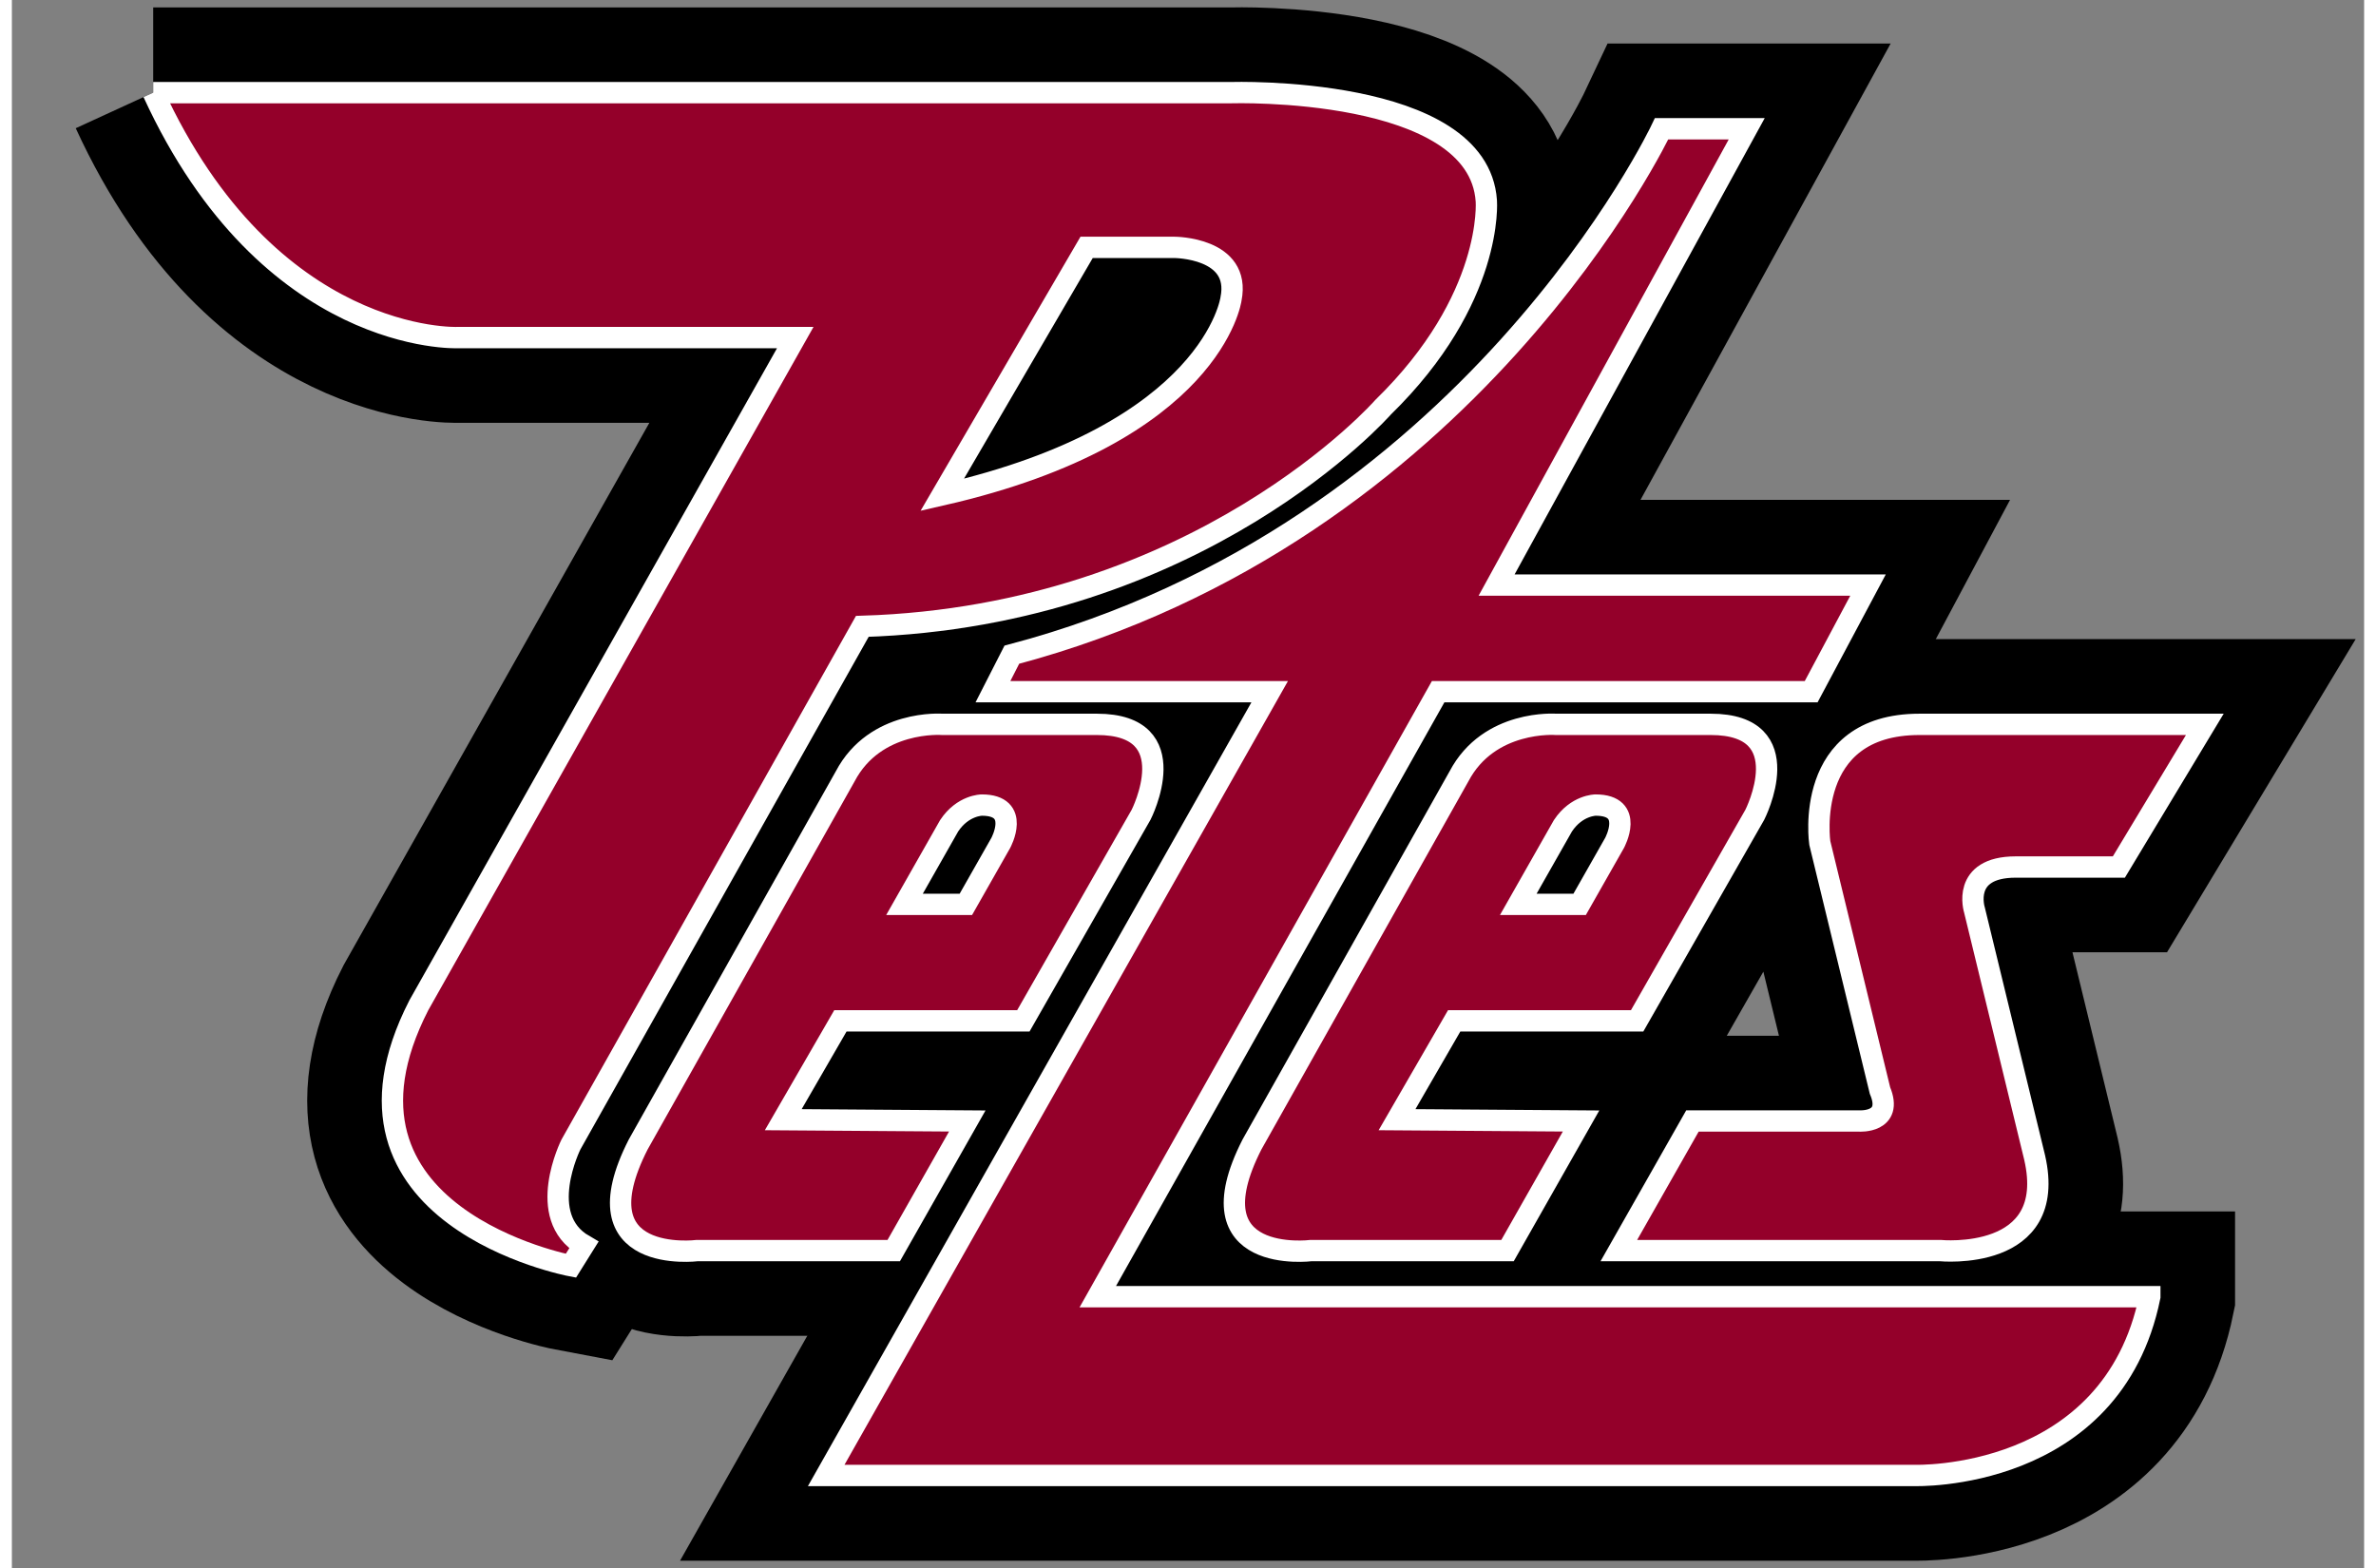 <svg xmlns="http://www.w3.org/2000/svg" xmlns:xlink="http://www.w3.org/1999/xlink" height="256.905" viewBox="0 0 49.5 33" width="389.249"><rect x="0" y="0" width="49.5" height="33" fill="#808080" stroke="none"/><clipPath id="a"><path d="m111.454 150.927h39.653v27.072h-39.653z"/></clipPath><g clip-path="url(#a)" transform="matrix(1.25 0 0 -1.25 -139.351 222.071)"><path d="m0 0 .588 1.035s.346.637-.319.637c0 0-.319 0-.55-.348l-.752-1.324zm.024-3.647-1.238-2.182h-3.307s-2.035-.256-.996 1.785l3.485 6.198c.506.964 1.635.877 1.635.877h2.604c1.519 0 .743-1.522.743-1.522l-1.982-3.47h-3.08l-.962-1.664 3.098-.022z" transform="translate(127.541 162.43)"/><path d="m0 0 .588 1.035s.346.637-.319.637c0 0-.319 0-.55-.348l-.752-1.324zm.024-3.647-1.238-2.182h-3.307s-2.035-.256-.996 1.785l3.485 6.198c.506.964 1.635.877 1.635.877h2.604c1.519 0 .743-1.522.743-1.522l-1.982-3.47h-3.08l-.962-1.664 3.098-.022z" fill="none" stroke="#000" stroke-width="2.87" transform="translate(127.541 162.43)"/><path d="m0 0 .588 1.035s.346.637-.319.637c0 0-.319 0-.55-.348l-.752-1.324zm9.078.629h-1.736c-.926 0-.695-.724-.695-.724l1.013-4.167c.405-1.766-1.591-1.567-1.591-1.567h-5.409l1.239 2.182h2.809s.579-.036.348.514l-1.013 4.168s-.29 1.996 1.678 1.996h4.804zm-9.054-4.276-1.238-2.182h-3.307s-2.035-.256-.996 1.785l3.485 6.198c.506.964 1.635.877 1.635.877h2.604c1.519 0 .742-1.522.742-1.522l-1.981-3.47h-3.08l-.962-1.664z" transform="translate(137.874 162.43)"/><path d="m0 0 .588 1.035s.346.637-.319.637c0 0-.319 0-.55-.348l-.752-1.324zm9.078.629h-1.736c-.926 0-.695-.724-.695-.724l1.013-4.167c.405-1.766-1.591-1.567-1.591-1.567h-5.409l1.239 2.182h2.809s.579-.036.348.514l-1.013 4.168s-.29 1.996 1.678 1.996h4.804zm-9.054-4.276-1.238-2.182h-3.307s-2.035-.256-.996 1.785l3.485 6.198c.506.964 1.635.877 1.635.877h2.604c1.519 0 .742-1.522.742-1.522l-1.981-3.47h-3.08l-.962-1.664z" fill="none" stroke="#000" stroke-width="2.87" transform="translate(137.874 162.43)"/><path d="m0 0c.173.868-.955.868-.955.868h-1.476l-2.431-4.167c4.558 1.042 4.862 3.299 4.862 3.299m-18.145 3.473h18.145s4.167.13 4.298-1.823c0 0 .13-1.65-1.737-3.473 0 0-3.082-3.516-8.768-3.69l-4.906-8.725s-.607-1.215.217-1.693l-.217-.347s-4.384.825-2.561 4.384l6.338 11.243h-5.687s-3.168-.13-5.122 4.124" transform="translate(132.005 172.624)"/><path d="m0 0c.173.868-.955.868-.955.868h-1.476l-2.431-4.167c4.558 1.042 4.862 3.299 4.862 3.299zm-18.145 3.473h18.145s4.167.13 4.298-1.823c0 0 .13-1.65-1.737-3.473 0 0-3.082-3.516-8.768-3.69l-4.906-8.725s-.607-1.215.217-1.693l-.217-.347s-4.384.825-2.561 4.384l6.338 11.243h-5.687s-3.168-.13-5.122 4.124z" fill="none" stroke="#000" stroke-width="2.87" transform="translate(132.005 172.624)"/><path d="m0 0h-17.711l5.73 10.186h6.28l.957 1.795h-6.253l4.211 7.683h-1.433s-3.212-6.815-10.939-8.855l-.318-.623h4.659l-7.466-13.196h18.318s3.329-.115 3.965 3.01" transform="translate(147.473 155.825)"/><path d="m0 0h-17.711l5.73 10.186h6.28l.957 1.795h-6.253l4.211 7.683h-1.433s-3.212-6.815-10.939-8.855l-.318-.623h4.659l-7.466-13.196h18.318s3.329-.115 3.965 3.01z" fill="none" stroke="#000" stroke-width="2.87" transform="translate(147.473 155.825)"/><path d="m0 0 .588 1.035s.346.637-.319.637c0 0-.319 0-.55-.348l-.752-1.324zm.024-3.647-1.238-2.182h-3.307s-2.035-.256-.996 1.785l3.485 6.198c.506.964 1.635.877 1.635.877h2.604c1.519 0 .743-1.522.743-1.522l-1.982-3.47h-3.08l-.962-1.664 3.098-.022z" fill="#94002a" transform="translate(127.541 162.43)"/><path d="m0 0 .588 1.035s.346.637-.319.637c0 0-.319 0-.55-.348l-.752-1.324zm.024-3.647-1.238-2.182h-3.307s-2.035-.256-.996 1.785l3.485 6.198c.506.964 1.635.877 1.635.877h2.604c1.519 0 .743-1.522.743-1.522l-1.982-3.47h-3.08l-.962-1.664 3.098-.022z" fill="none" stroke="#fff" stroke-width=".359" transform="translate(127.541 162.43)"/><path d="m0 0 .588 1.035s.346.637-.319.637c0 0-.319 0-.55-.348l-.752-1.324zm9.078.629h-1.736c-.926 0-.695-.724-.695-.724l1.013-4.167c.405-1.766-1.591-1.567-1.591-1.567h-5.409l1.239 2.182h2.809s.579-.036.348.514l-1.013 4.168s-.29 1.996 1.678 1.996h4.804zm-9.054-4.276-1.238-2.182h-3.307s-2.035-.256-.996 1.785l3.485 6.198c.506.964 1.635.877 1.635.877h2.604c1.519 0 .742-1.522.742-1.522l-1.981-3.47h-3.08l-.962-1.664z" fill="#94002a" transform="translate(137.874 162.43)"/><path d="m0 0 .588 1.035s.346.637-.319.637c0 0-.319 0-.55-.348l-.752-1.324zm9.078.629h-1.736c-.926 0-.695-.724-.695-.724l1.013-4.167c.405-1.766-1.591-1.567-1.591-1.567h-5.409l1.239 2.182h2.809s.579-.036.348.514l-1.013 4.168s-.29 1.996 1.678 1.996h4.804zm-9.054-4.276-1.238-2.182h-3.307s-2.035-.256-.996 1.785l3.485 6.198c.506.964 1.635.877 1.635.877h2.604c1.519 0 .742-1.522.742-1.522l-1.981-3.47h-3.08l-.962-1.664z" fill="none" stroke="#fff" stroke-width=".359" transform="translate(137.874 162.43)"/><path d="m0 0c.173.868-.955.868-.955.868h-1.476l-2.431-4.167c4.558 1.042 4.862 3.299 4.862 3.299m-18.145 3.473h18.145s4.167.13 4.298-1.823c0 0 .13-1.65-1.737-3.473 0 0-3.082-3.516-8.768-3.69l-4.906-8.725s-.607-1.215.217-1.693l-.217-.347s-4.384.825-2.561 4.384l6.338 11.243h-5.687s-3.168-.13-5.122 4.124" fill="#94002a" transform="translate(132.005 172.624)"/><path d="m0 0c.173.868-.955.868-.955.868h-1.476l-2.431-4.167c4.558 1.042 4.862 3.299 4.862 3.299zm-18.145 3.473h18.145s4.167.13 4.298-1.823c0 0 .13-1.65-1.737-3.473 0 0-3.082-3.516-8.768-3.69l-4.906-8.725s-.607-1.215.217-1.693l-.217-.347s-4.384.825-2.561 4.384l6.338 11.243h-5.687s-3.168-.13-5.122 4.124z" fill="none" stroke="#fff" stroke-width=".359" transform="translate(132.005 172.624)"/><path d="m0 0h-17.711l5.73 10.186h6.28l.957 1.795h-6.253l4.211 7.683h-1.433s-3.212-6.815-10.939-8.855l-.318-.623h4.659l-7.466-13.196h18.318s3.329-.115 3.965 3.01" fill="#94002a" transform="translate(147.473 155.825)"/><path d="m0 0h-17.711l5.73 10.186h6.28l.957 1.795h-6.253l4.211 7.683h-1.433s-3.212-6.815-10.939-8.855l-.318-.623h4.659l-7.466-13.196h18.318s3.329-.115 3.965 3.01z" fill="none" stroke="#fff" stroke-width=".359" transform="translate(147.473 155.825)"/></g></svg>